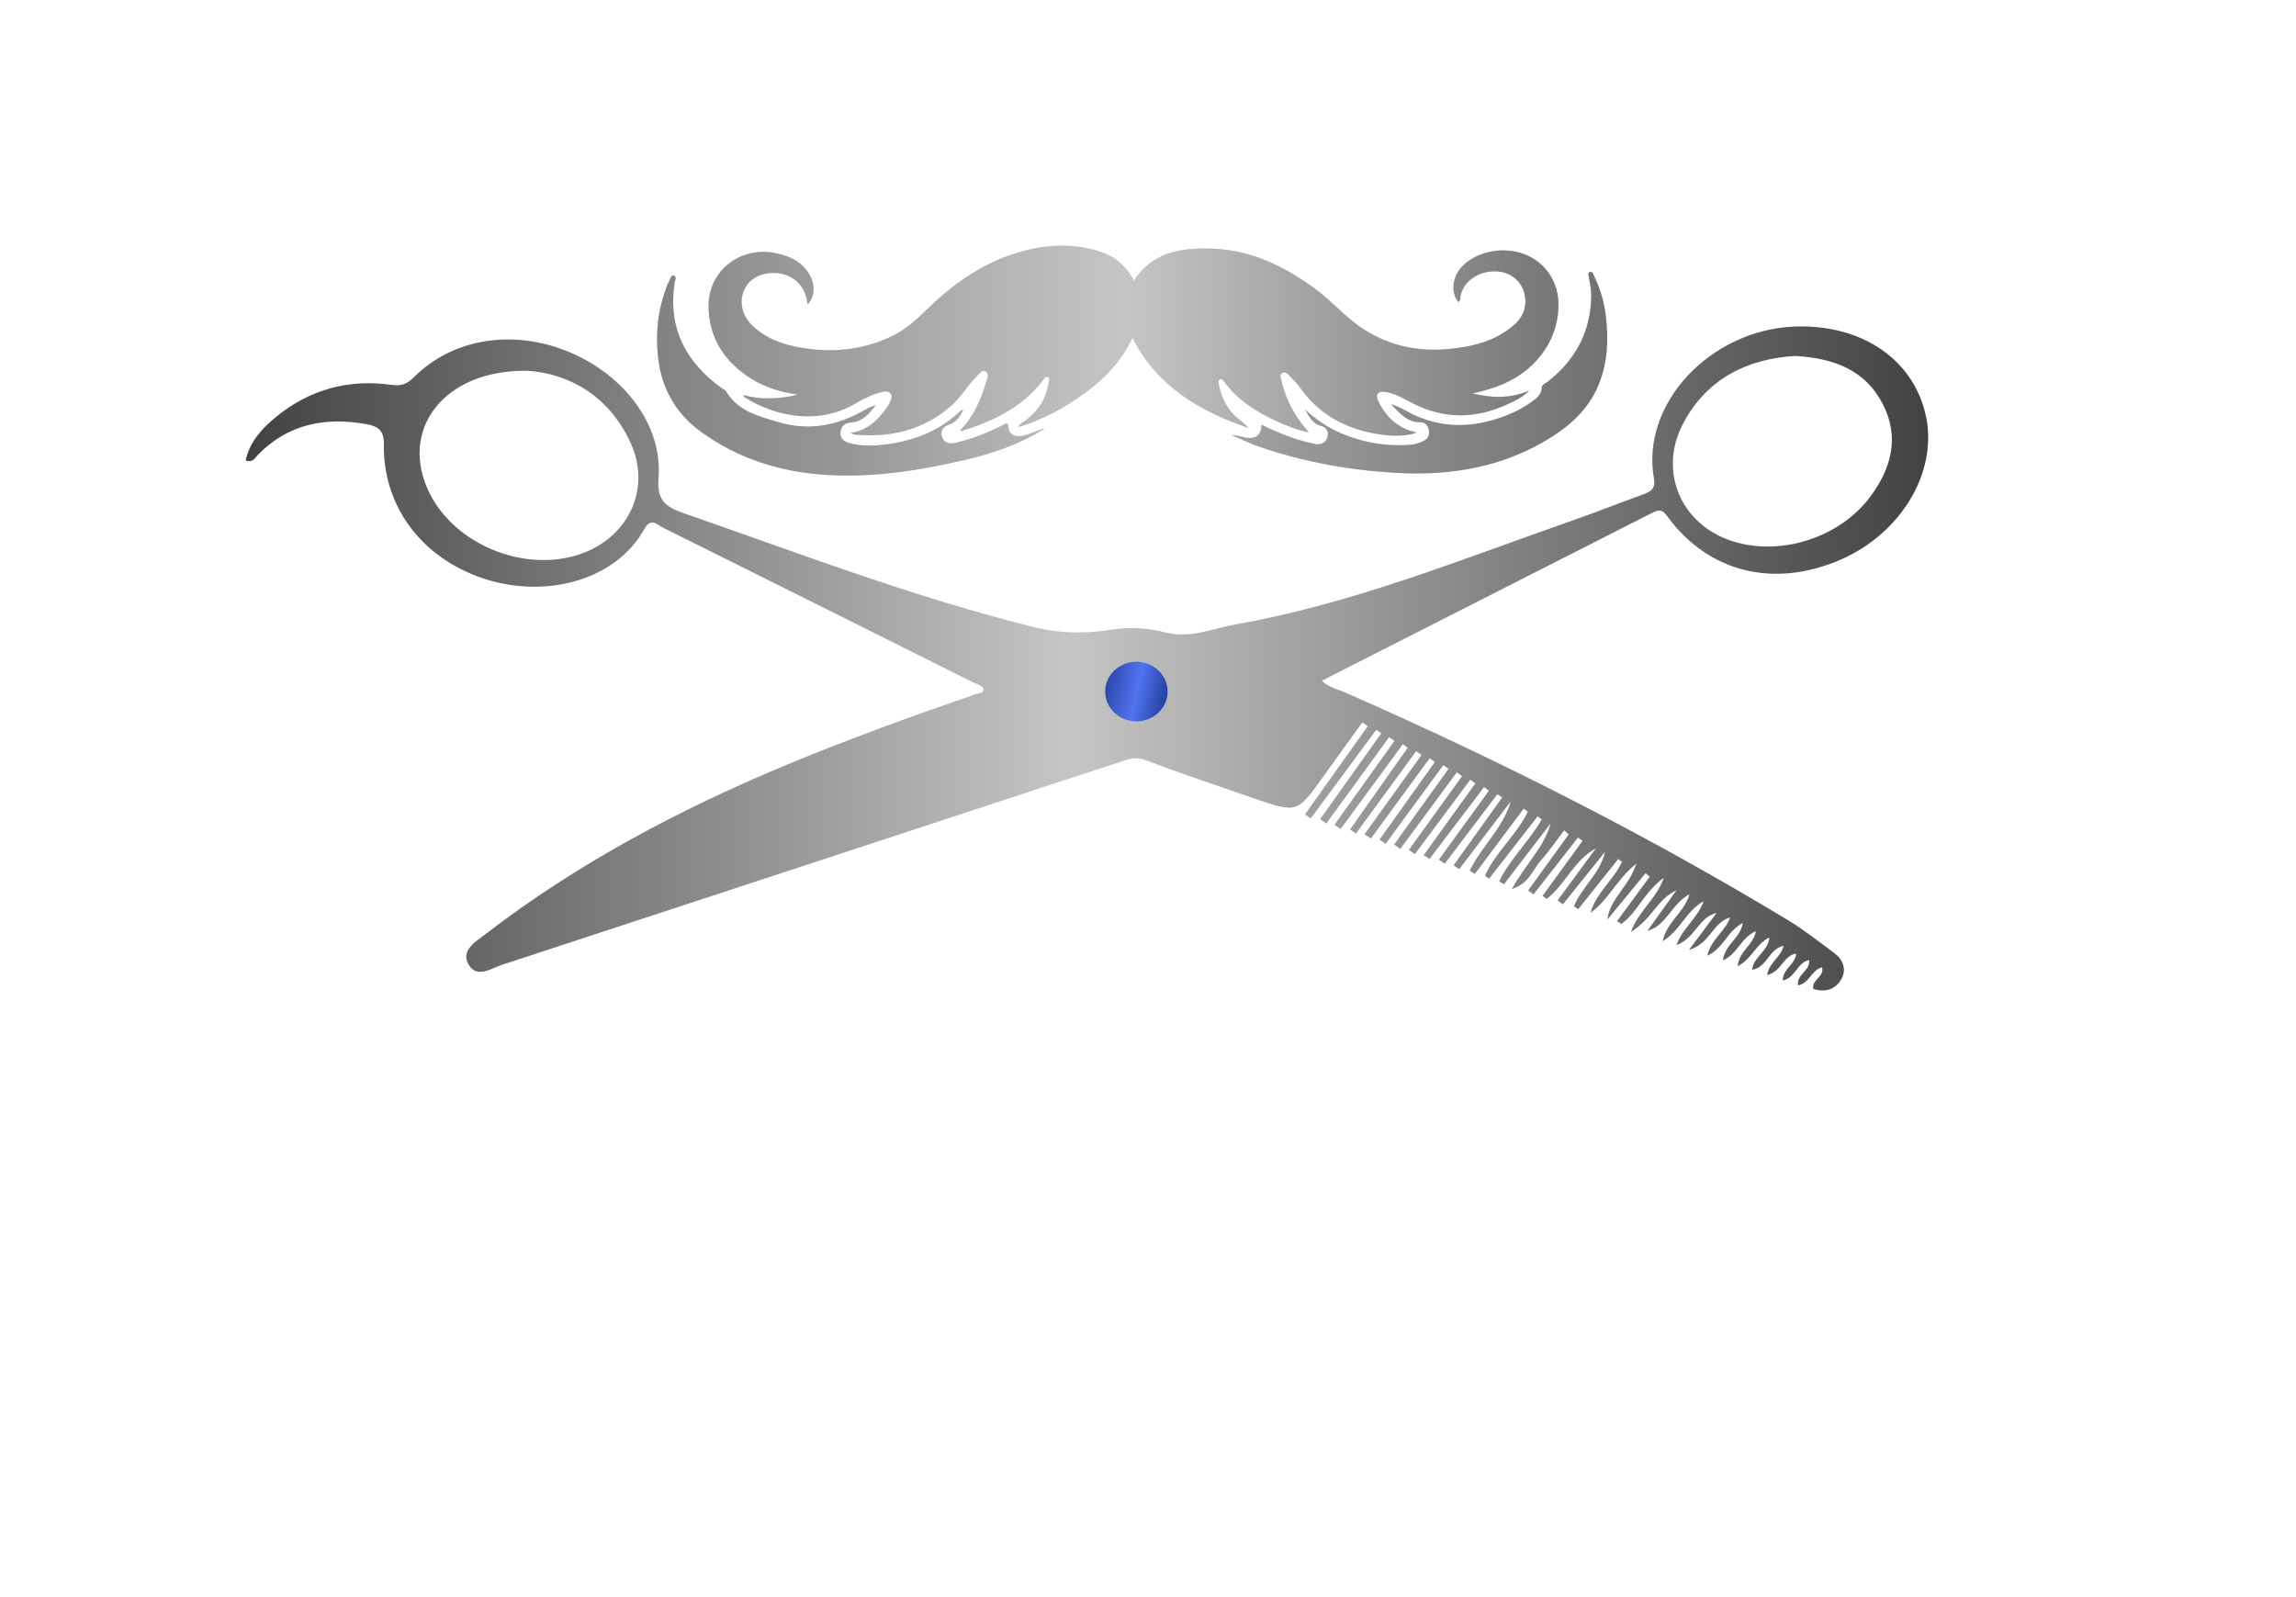 <svg width="243" height="169" viewBox="0 0 243 169" fill="none" xmlns="http://www.w3.org/2000/svg">
<path d="M139.894 72.051C140.612 72.773 141.579 72.942 142.418 73.317C158.525 80.385 174.172 88.291 189.184 97.361C190.899 98.399 192.486 99.65 194.103 100.85C195.07 101.564 195.47 102.595 194.873 103.648C194.261 104.722 193.196 105.068 191.919 104.678C191.677 103.692 193.105 103.419 192.841 102.389C191.715 102.639 191.541 104.053 190.302 104.295C190.106 103.118 191.617 102.779 191.466 101.616C190.197 101.851 190.068 103.478 188.678 103.78C188.693 102.499 190.061 102.057 190.091 100.924C188.716 101.181 188.542 102.838 187.031 103.206C187.205 101.903 188.444 101.365 188.776 100.107C187.159 100.438 187.076 102.381 185.429 102.646C185.603 101.24 187.144 100.696 187.258 99.231C185.807 99.915 185.452 101.483 183.911 102.264C184.069 100.629 185.58 100.033 185.837 98.568C184.258 99.216 183.948 100.931 182.354 101.653C182.513 99.981 184.205 99.326 184.447 97.699C182.792 98.531 182.452 100.35 180.685 101.159C181.093 99.422 182.543 98.634 183.117 97.103C181.229 97.641 181.04 99.856 178.75 100.548C179.952 98.936 180.821 97.78 181.682 96.617C179.763 97.096 179.476 99.231 177.436 100.04C178.055 98.2 179.634 97.272 180.307 95.38C178.358 96.507 177.851 98.48 175.97 99.621C176.408 97.53 178.252 96.617 178.803 94.644C176.847 95.734 176.408 97.95 174.346 98.531C175.373 97.103 176.401 95.675 177.421 94.247C175.426 95.123 174.844 97.28 172.608 98.634C173.469 96.33 175.29 95.182 176.091 92.907C173.983 94.453 173.288 96.588 171.596 97.795C171.445 97.692 171.294 97.589 171.142 97.493C172.298 95.925 173.447 94.357 174.603 92.789C174.452 92.671 174.3 92.546 174.157 92.428C172.812 94.063 171.46 95.697 170.115 97.331C170.387 95.064 172.442 93.842 173.175 91.405C171.082 93.106 170.221 95.277 168.339 96.61C168.914 94.519 170.772 93.135 171.664 91.228C171.535 91.125 171.399 91.022 171.271 90.919C169.858 92.693 168.445 94.46 167.032 96.234C166.881 96.131 166.73 96.028 166.579 95.925C167.403 93.886 169.352 92.458 169.873 90.161C168.385 92.016 166.896 93.864 165.408 95.719C165.227 95.579 165.038 95.432 164.857 95.292C166.209 93.459 167.561 91.619 168.906 89.785C166.564 91.074 165.68 93.591 163.708 95.138C163.557 95.034 163.406 94.931 163.255 94.821C164.668 92.877 166.08 90.934 167.493 88.99C167.327 88.88 167.161 88.762 167.002 88.652C165.438 90.654 163.867 92.657 162.303 94.659C162.114 94.519 161.925 94.379 161.736 94.247C163.164 92.266 164.592 90.286 166.028 88.306C165.869 88.166 165.703 88.026 165.544 87.886C164.736 88.946 163.98 90.065 163.089 91.059C162.22 92.031 161.865 93.51 160.006 94.107C161.396 91.523 163.398 89.741 164.116 87.15C162.469 89.3 160.814 91.449 159.167 93.599C159.001 93.489 158.835 93.378 158.669 93.268C159.832 90.897 161.857 89.013 163.172 86.73C163.028 86.62 162.885 86.51 162.741 86.399C161.026 88.6 159.319 90.801 157.604 93.003C157.452 92.9 157.301 92.789 157.158 92.686C158.276 90.205 160.52 88.365 161.698 85.913C161.555 85.803 161.404 85.7 161.26 85.589C159.538 87.894 157.815 90.198 156.092 92.502C155.911 92.384 155.737 92.274 155.556 92.156C156.757 89.602 159.077 87.673 159.885 84.831C158.072 87.216 156.251 89.609 154.438 91.994C154.241 91.854 154.045 91.722 153.841 91.582C155.556 89.189 157.271 86.804 158.986 84.412C158.82 84.294 158.646 84.176 158.48 84.058C156.621 86.51 154.755 88.961 152.897 91.42C152.693 91.273 152.489 91.125 152.285 90.986C154.053 88.556 155.813 86.119 157.581 83.69C157.407 83.565 157.241 83.44 157.067 83.307C155.141 85.847 153.222 88.379 151.295 90.919C151.091 90.779 150.887 90.647 150.683 90.507C152.504 87.975 154.325 85.45 156.145 82.917C155.964 82.784 155.79 82.652 155.609 82.527C153.652 85.155 151.703 87.783 149.746 90.404C149.535 90.257 149.323 90.109 149.112 89.955C150.985 87.349 152.866 84.75 154.74 82.144C154.551 82.011 154.37 81.879 154.181 81.746C152.186 84.448 150.192 87.157 148.197 89.859C147.986 89.697 147.767 89.543 147.555 89.381C149.474 86.708 151.393 84.036 153.312 81.371C153.123 81.246 152.934 81.113 152.753 80.988C150.721 83.756 148.688 86.532 146.656 89.3C146.437 89.152 146.218 89.013 145.999 88.865C147.956 86.127 149.905 83.388 151.862 80.65C151.673 80.525 151.484 80.392 151.303 80.267C149.232 83.094 147.17 85.921 145.1 88.748C144.873 88.6 144.646 88.446 144.412 88.299C146.422 85.501 148.439 82.704 150.449 79.913C150.26 79.781 150.063 79.641 149.875 79.509C147.752 82.416 145.636 85.317 143.513 88.225C143.302 88.085 143.09 87.938 142.879 87.798C144.911 84.912 146.951 82.026 148.983 79.148C148.809 79.023 148.636 78.897 148.469 78.772C146.278 81.761 144.08 84.757 141.889 87.746C141.67 87.592 141.458 87.445 141.239 87.29C143.354 84.338 145.462 81.386 147.578 78.426C147.389 78.294 147.2 78.154 147.019 78.022C144.805 81.069 142.584 84.117 140.37 87.165C140.151 87.01 139.932 86.863 139.713 86.708C141.874 83.675 144.027 80.65 146.188 77.617C146.014 77.492 145.84 77.366 145.659 77.241C143.347 80.37 141.035 83.506 138.716 86.635C138.519 86.487 138.315 86.333 138.119 86.186C140.332 83.079 142.546 79.965 144.76 76.858C144.563 76.726 144.374 76.601 144.178 76.468C142.811 78.368 141.428 80.267 140.068 82.174C137.288 86.068 137.288 86.075 132.747 84.514C128.864 83.175 124.973 81.857 121.135 80.421C120.243 80.09 119.563 80.311 118.808 80.554C96.928 87.739 75.048 94.939 53.161 102.109C51.975 102.499 50.403 103.633 49.55 102.013C48.779 100.556 50.388 99.635 51.385 98.87C61.109 91.383 71.905 85.678 83.268 80.944C89.856 78.206 96.565 75.784 103.312 73.457C103.607 73.354 104.015 73.428 104.12 72.979C103.939 72.478 103.41 72.441 103.025 72.243C92.085 66.773 81.138 61.303 70.183 55.855C69.54 55.539 68.898 54.744 68.226 55.951C65.053 61.649 57.316 63.467 50.721 61.075C44.419 58.793 40.506 53.404 40.627 46.984C40.657 45.549 39.969 45.115 38.806 44.901C34.401 44.099 30.465 44.879 27.277 48.162C26.975 48.472 26.771 48.994 26 48.744C26.408 46.793 27.7 45.38 29.158 44.172C32.694 41.25 36.849 40.087 41.428 40.734C42.569 40.896 43.135 40.595 43.845 39.888C47.955 35.809 54.309 34.801 60.21 37.245C66.05 39.66 70.122 44.997 69.699 50.503C69.518 52.859 70.281 53.588 72.321 54.302C84.651 58.587 96.845 63.269 109.575 66.412C112.333 67.089 115.03 67.06 117.795 66.626C119.684 66.331 121.573 66.493 123.432 66.957C126 67.605 128.38 66.508 130.805 66.081C143.241 63.88 154.861 59.131 166.677 55.001C169.095 54.155 171.467 53.212 173.87 52.344C174.701 52.042 175.237 51.733 175.048 50.665C173.62 42.671 181.085 34.919 189.887 34.565C197.162 34.271 202.731 38.195 203.886 44.312C204.982 50.121 201.144 56.459 194.858 59.212C187.809 62.297 180.866 60.618 176.522 54.729C176.046 54.081 175.759 53.824 174.935 54.243C163.27 60.177 151.597 66.103 139.894 72.051ZM190 37.672C184.931 37.981 180.685 40.065 178.169 44.761C175.351 50.032 178.063 55.907 183.888 57.438C188.935 58.771 194.843 56.739 197.948 52.565C200.2 49.532 201.061 46.248 199.255 42.744C197.419 39.174 194.11 37.915 190 37.672ZM55.813 39.24C46.777 39.137 42.168 45.652 45.485 52.241C48.227 57.681 55.518 60.633 61.351 58.668C66.518 56.923 68.974 51.718 66.73 46.852C64.426 41.853 60.195 39.535 55.813 39.24ZM123.477 73.229C123.499 71.484 122.124 70.115 120.326 70.1C118.558 70.078 117.07 71.455 117.032 73.133C116.994 74.797 118.46 76.24 120.228 76.262C122.026 76.284 123.447 74.959 123.477 73.229Z" fill="url(#paint0_linear)"/>
<path d="M101.578 45.588C103.018 44.134 103.798 42.361 104.359 40.482C104.473 40.102 104.73 39.558 104.329 39.32C103.897 39.059 103.624 39.596 103.336 39.871C102.374 40.803 101.745 42.01 100.729 42.905C97.805 45.483 94.349 46.348 90.515 46.005C90.386 45.998 90.265 45.931 89.969 45.834C91.864 45.55 92.955 44.425 93.887 43.091C93.978 42.964 94.069 42.83 94.129 42.688C94.258 42.353 94.508 42.003 94.251 41.66C93.986 41.31 93.576 41.436 93.22 41.526C92.235 41.772 91.341 42.241 90.485 42.741C86.59 45.006 82.036 44.105 78.778 42.025C78.74 42.003 78.732 41.936 78.671 41.809C79.657 42.077 80.611 42.189 81.581 42.159C82.528 42.122 83.468 42.033 84.392 41.764C82.672 41.511 81.028 41.026 79.566 40.117C76.716 38.343 75.034 35.832 74.989 32.463C74.936 28.647 78.376 25.986 82.18 26.806C83.68 27.134 84.976 27.76 85.734 29.169C86.294 30.197 86.226 31.464 85.469 32.224C85.347 31.121 84.953 30.234 84.067 29.579C82.68 28.543 80.392 28.677 79.27 29.914C78.103 31.203 78.262 33.178 79.641 34.475C81.354 36.093 83.529 36.674 85.772 36.942C88.734 37.3 91.614 36.905 94.342 35.608C95.88 34.878 97.077 33.752 98.259 32.605C101.093 29.862 104.276 27.671 108.14 26.612C110.944 25.845 113.77 25.725 116.574 26.679C118.127 27.209 119.241 28.23 120.014 29.698C122.007 26.605 125.113 26.202 128.379 26.322C132.471 26.471 135.957 28.207 139.185 30.562C140.829 31.762 142.155 33.312 143.807 34.49C146.656 36.51 149.861 37.27 153.332 36.935C155.34 36.741 157.317 36.346 159.053 35.258C160.303 34.468 161.432 33.551 161.44 31.904C161.44 30.197 160.235 28.893 158.56 28.736C156.673 28.565 154.953 29.66 154.59 31.27C154.537 31.516 154.612 31.8 154.355 31.978C153.521 31.002 153.688 29.303 154.718 28.222C156.249 26.62 158.992 26.053 161.258 26.873C163.387 27.641 164.819 29.593 164.933 31.881C165.122 35.586 162.857 38.992 159.166 40.617C158.098 41.086 156.984 41.392 155.84 41.638C157.795 42.107 159.742 42.241 161.856 41.34C161.068 42.137 160.257 42.457 159.469 42.823C156.12 44.358 152.786 44.38 149.482 42.666C148.596 42.204 147.724 41.697 146.724 41.504C145.868 41.34 145.504 41.72 145.883 42.487C146.717 44.157 147.982 45.379 149.952 45.774C149.21 46.117 147.694 46.214 146.209 46.005C142.67 45.506 139.723 44.03 137.631 41.079C137.328 40.654 136.949 40.289 136.593 39.901C136.366 39.655 136.101 39.29 135.752 39.446C135.366 39.618 135.563 40.05 135.638 40.363C136.116 42.376 137.071 44.149 138.533 45.759C137.252 45.513 136.131 45.051 135.032 44.544C132.903 43.56 130.971 42.316 129.554 40.408C129.448 40.259 129.342 40.058 129.122 40.154C128.864 40.266 128.978 40.52 129.008 40.706C129.281 42.189 129.948 43.456 131.16 44.41C131.509 44.686 131.865 44.939 132.145 45.297C126.978 43.531 122.477 40.922 119.855 35.765C118.711 38.194 116.937 40.072 114.793 41.623C112.679 43.151 110.421 44.41 107.784 45.208C107.92 44.828 108.17 44.753 108.367 44.619C109.792 43.62 110.694 42.294 110.966 40.579C111.004 40.356 111.133 40.043 110.913 39.931C110.603 39.782 110.474 40.139 110.33 40.326C108.14 43.143 105.079 44.596 101.752 45.633C101.737 45.617 101.684 45.595 101.578 45.588Z" fill="#E5E5E5"/>
<path d="M101.578 45.588C103.018 44.134 103.798 42.361 104.359 40.482C104.473 40.102 104.73 39.558 104.329 39.32C103.897 39.059 103.624 39.596 103.336 39.871C102.374 40.803 101.745 42.01 100.729 42.905C97.805 45.483 94.349 46.348 90.515 46.005C90.386 45.998 90.265 45.931 89.969 45.834C91.864 45.55 92.955 44.425 93.887 43.091C93.978 42.964 94.069 42.83 94.129 42.688C94.258 42.353 94.508 42.003 94.251 41.66C93.986 41.31 93.576 41.436 93.22 41.526C92.235 41.772 91.341 42.241 90.485 42.741C86.59 45.006 82.036 44.105 78.778 42.025C78.74 42.003 78.732 41.936 78.671 41.809C79.657 42.077 80.611 42.189 81.581 42.159C82.528 42.122 83.468 42.033 84.392 41.764C82.672 41.511 81.028 41.026 79.566 40.117C76.716 38.343 75.034 35.832 74.989 32.463C74.936 28.647 78.376 25.986 82.18 26.806C83.68 27.134 84.976 27.76 85.734 29.169C86.294 30.197 86.226 31.464 85.469 32.224C85.347 31.121 84.953 30.234 84.067 29.579C82.68 28.543 80.392 28.677 79.27 29.914C78.103 31.203 78.262 33.178 79.641 34.475C81.354 36.093 83.529 36.674 85.772 36.942C88.734 37.3 91.614 36.905 94.342 35.608C95.88 34.878 97.077 33.752 98.259 32.605C101.093 29.862 104.276 27.671 108.14 26.612C110.944 25.845 113.77 25.725 116.574 26.679C118.127 27.209 119.241 28.23 120.014 29.698C122.007 26.605 125.113 26.202 128.379 26.322C132.471 26.471 135.957 28.207 139.185 30.562C140.829 31.762 142.155 33.312 143.807 34.49C146.656 36.51 149.861 37.27 153.332 36.935C155.34 36.741 157.317 36.346 159.053 35.258C160.303 34.468 161.432 33.551 161.44 31.904C161.44 30.197 160.235 28.893 158.56 28.736C156.673 28.565 154.953 29.66 154.59 31.27C154.537 31.516 154.612 31.8 154.355 31.978C153.521 31.002 153.688 29.303 154.718 28.222C156.249 26.62 158.992 26.053 161.258 26.873C163.387 27.641 164.819 29.593 164.933 31.881C165.122 35.586 162.857 38.992 159.166 40.617C158.098 41.086 156.984 41.392 155.84 41.638C157.795 42.107 159.742 42.241 161.856 41.34C161.068 42.137 160.257 42.457 159.469 42.823C156.12 44.358 152.786 44.38 149.482 42.666C148.596 42.204 147.724 41.697 146.724 41.504C145.868 41.34 145.504 41.72 145.883 42.487C146.717 44.157 147.982 45.379 149.952 45.774C149.21 46.117 147.694 46.214 146.209 46.005C142.67 45.506 139.723 44.03 137.631 41.079C137.328 40.654 136.949 40.289 136.593 39.901C136.366 39.655 136.101 39.29 135.752 39.446C135.366 39.618 135.563 40.05 135.638 40.363C136.116 42.376 137.071 44.149 138.533 45.759C137.252 45.513 136.131 45.051 135.032 44.544C132.903 43.56 130.971 42.316 129.554 40.408C129.448 40.259 129.342 40.058 129.122 40.154C128.864 40.266 128.978 40.52 129.008 40.706C129.281 42.189 129.948 43.456 131.16 44.41C131.509 44.686 131.865 44.939 132.145 45.297C126.978 43.531 122.477 40.922 119.855 35.765C118.711 38.194 116.937 40.072 114.793 41.623C112.679 43.151 110.421 44.41 107.784 45.208C107.92 44.828 108.17 44.753 108.367 44.619C109.792 43.62 110.694 42.294 110.966 40.579C111.004 40.356 111.133 40.043 110.913 39.931C110.603 39.782 110.474 40.139 110.33 40.326C108.14 43.143 105.079 44.596 101.752 45.633C101.737 45.617 101.684 45.595 101.578 45.588Z" fill="url(#paint1_linear)"/>
<g opacity="0.9">
<path d="M110.596 45.349C108.057 46.944 105.269 47.936 102.344 48.629C97.487 49.776 92.599 50.567 87.583 50.276C82.673 49.985 78.142 48.592 74.156 45.677C71.474 43.71 70.004 41.064 69.647 37.837C69.359 35.273 69.625 32.746 70.572 30.309C70.64 30.138 70.686 29.959 70.784 29.81C70.943 29.571 70.973 29.079 71.337 29.184C71.663 29.281 71.436 29.691 71.398 29.959C70.67 34.766 72.603 38.403 76.505 41.168C76.611 41.243 76.77 41.288 76.831 41.384C78.058 43.523 80.286 44.053 82.415 44.686C85.651 45.648 88.682 45.036 91.538 43.382C91.895 43.173 92.273 43.009 92.69 42.89C92.001 43.762 91.326 44.634 90.053 44.716C89.44 44.761 89.008 45.096 88.955 45.744C88.902 46.415 89.326 46.743 89.909 46.9C91.402 47.295 92.902 47.183 94.395 46.944C97.146 46.505 99.608 45.446 101.632 43.508C101.677 43.464 101.753 43.449 101.95 43.367C101.586 44.127 101.2 44.686 100.48 44.925C99.821 45.141 99.487 45.581 99.699 46.229C99.912 46.877 100.45 47.019 101.109 46.87C102.867 46.46 104.534 45.819 106.133 44.992C106.466 44.82 106.671 44.612 106.731 45.245C106.799 45.968 107.375 46.259 108.133 46.139C108.982 45.99 109.747 45.558 110.596 45.349Z" fill="#E5E5E5"/>
<path d="M110.596 45.349C108.057 46.944 105.269 47.936 102.344 48.629C97.487 49.776 92.599 50.567 87.583 50.276C82.673 49.985 78.142 48.592 74.156 45.677C71.474 43.71 70.004 41.064 69.647 37.837C69.359 35.273 69.625 32.746 70.572 30.309C70.64 30.138 70.686 29.959 70.784 29.81C70.943 29.571 70.973 29.079 71.337 29.184C71.663 29.281 71.436 29.691 71.398 29.959C70.67 34.766 72.603 38.403 76.505 41.168C76.611 41.243 76.77 41.288 76.831 41.384C78.058 43.523 80.286 44.053 82.415 44.686C85.651 45.648 88.682 45.036 91.538 43.382C91.895 43.173 92.273 43.009 92.69 42.89C92.001 43.762 91.326 44.634 90.053 44.716C89.44 44.761 89.008 45.096 88.955 45.744C88.902 46.415 89.326 46.743 89.909 46.9C91.402 47.295 92.902 47.183 94.395 46.944C97.146 46.505 99.608 45.446 101.632 43.508C101.677 43.464 101.753 43.449 101.95 43.367C101.586 44.127 101.2 44.686 100.48 44.925C99.821 45.141 99.487 45.581 99.699 46.229C99.912 46.877 100.45 47.019 101.109 46.87C102.867 46.46 104.534 45.819 106.133 44.992C106.466 44.82 106.671 44.612 106.731 45.245C106.799 45.968 107.375 46.259 108.133 46.139C108.982 45.99 109.747 45.558 110.596 45.349Z" fill="url(#paint2_linear)"/>
</g>
<g opacity="0.9">
<path d="M130.35 46.057C131.07 46.028 131.683 46.4 132.381 46.355C133.207 46.303 133.479 45.752 133.51 44.947C135.23 45.796 136.957 46.497 138.791 46.907C138.996 46.952 139.2 47.011 139.412 47.019C139.996 47.041 140.382 46.743 140.504 46.206C140.64 45.632 140.337 45.222 139.791 45.074C138.874 44.82 138.533 44.082 138.132 43.359C139.231 44.328 140.405 45.193 141.761 45.782C144.201 46.84 146.747 47.302 149.407 47.056C149.869 47.011 150.278 46.84 150.68 46.654C151.157 46.437 151.301 46.013 151.233 45.543C151.165 45.059 150.832 44.693 150.331 44.693C148.93 44.708 148.172 43.769 147.202 42.763C148.263 43.098 149.013 43.635 149.839 44C153.135 45.468 156.424 45.193 159.682 43.866C160.561 43.508 161.394 43.046 162.167 42.487C162.667 42.122 163.137 41.749 163.16 41.079C163.175 40.684 163.531 40.602 163.766 40.423C166.805 38.068 168.396 35.012 168.411 31.196C168.411 30.63 168.267 30.063 168.184 29.497C168.154 29.251 167.972 28.885 168.244 28.796C168.601 28.677 168.661 29.116 168.775 29.348C169.396 30.622 169.768 31.979 169.942 33.38C170.252 35.861 170.169 38.299 169.214 40.669C168.222 43.128 166.418 44.857 164.221 46.251C159.235 49.404 153.703 50.373 147.907 50.06C142.928 49.791 138.041 48.919 133.313 47.302C132.305 46.952 131.342 46.475 130.35 46.057Z" fill="#E5E5E5"/>
<path d="M130.35 46.057C131.07 46.028 131.683 46.4 132.381 46.355C133.207 46.303 133.479 45.752 133.51 44.947C135.23 45.796 136.957 46.497 138.791 46.907C138.996 46.952 139.2 47.011 139.412 47.019C139.996 47.041 140.382 46.743 140.504 46.206C140.64 45.632 140.337 45.222 139.791 45.074C138.874 44.82 138.533 44.082 138.132 43.359C139.231 44.328 140.405 45.193 141.761 45.782C144.201 46.84 146.747 47.302 149.407 47.056C149.869 47.011 150.278 46.84 150.68 46.654C151.157 46.437 151.301 46.013 151.233 45.543C151.165 45.059 150.832 44.693 150.331 44.693C148.93 44.708 148.172 43.769 147.202 42.763C148.263 43.098 149.013 43.635 149.839 44C153.135 45.468 156.424 45.193 159.682 43.866C160.561 43.508 161.394 43.046 162.167 42.487C162.667 42.122 163.137 41.749 163.16 41.079C163.175 40.684 163.531 40.602 163.766 40.423C166.805 38.068 168.396 35.012 168.411 31.196C168.411 30.63 168.267 30.063 168.184 29.497C168.154 29.251 167.972 28.885 168.244 28.796C168.601 28.677 168.661 29.116 168.775 29.348C169.396 30.622 169.768 31.979 169.942 33.38C170.252 35.861 170.169 38.299 169.214 40.669C168.222 43.128 166.418 44.857 164.221 46.251C159.235 49.404 153.703 50.373 147.907 50.06C142.928 49.791 138.041 48.919 133.313 47.302C132.305 46.952 131.342 46.475 130.35 46.057Z" fill="url(#paint3_linear)"/>
</g>
<ellipse cx="120.271" cy="73.195" rx="3.303" ry="3.154" fill="#C4C4C4"/>
<ellipse cx="120.271" cy="73.195" rx="3.303" ry="3.154" fill="url(#paint4_linear)"/>
<defs>
<linearGradient id="paint0_linear" x1="25.977" y1="69.683" x2="204.056" y2="69.683" gradientUnits="userSpaceOnUse">
<stop stop-color="#424243"/>
<stop offset="0.49" stop-color="#C5C5C5"/>
<stop offset="1" stop-color="#424243"/>
</linearGradient>
<linearGradient id="paint1_linear" x1="74.977" y1="36.055" x2="164.935" y2="36.055" gradientUnits="userSpaceOnUse">
<stop stop-color="#8D8D8D"/>
<stop offset="0.49" stop-color="#C5C5C5"/>
<stop offset="1" stop-color="#767676"/>
</linearGradient>
<linearGradient id="paint2_linear" x1="69.532" y1="39.75" x2="110.592" y2="39.75" gradientUnits="userSpaceOnUse">
<stop stop-color="#757575"/>
<stop offset="0.49" stop-color="#8B8B8B"/>
<stop offset="1" stop-color="#AFAFAF"/>
</linearGradient>
<linearGradient id="paint3_linear" x1="130.345" y1="39.443" x2="170.1" y2="39.443" gradientUnits="userSpaceOnUse">
<stop stop-color="#979797"/>
<stop offset="0.49" stop-color="#7C7C7C"/>
<stop offset="1" stop-color="#626262"/>
</linearGradient>
<linearGradient id="paint4_linear" x1="106.672" y1="70.038" x2="138.748" y2="77.098" gradientUnits="userSpaceOnUse">
<stop stop-color="#5174F0"/>
<stop offset="0.307" stop-color="#2540A0"/>
<stop offset="0.427" stop-color="#5174F0"/>
<stop offset="0.547" stop-color="#1A338C"/>
<stop offset="1" stop-color="#5174F0"/>
</linearGradient>
</defs>
</svg>
